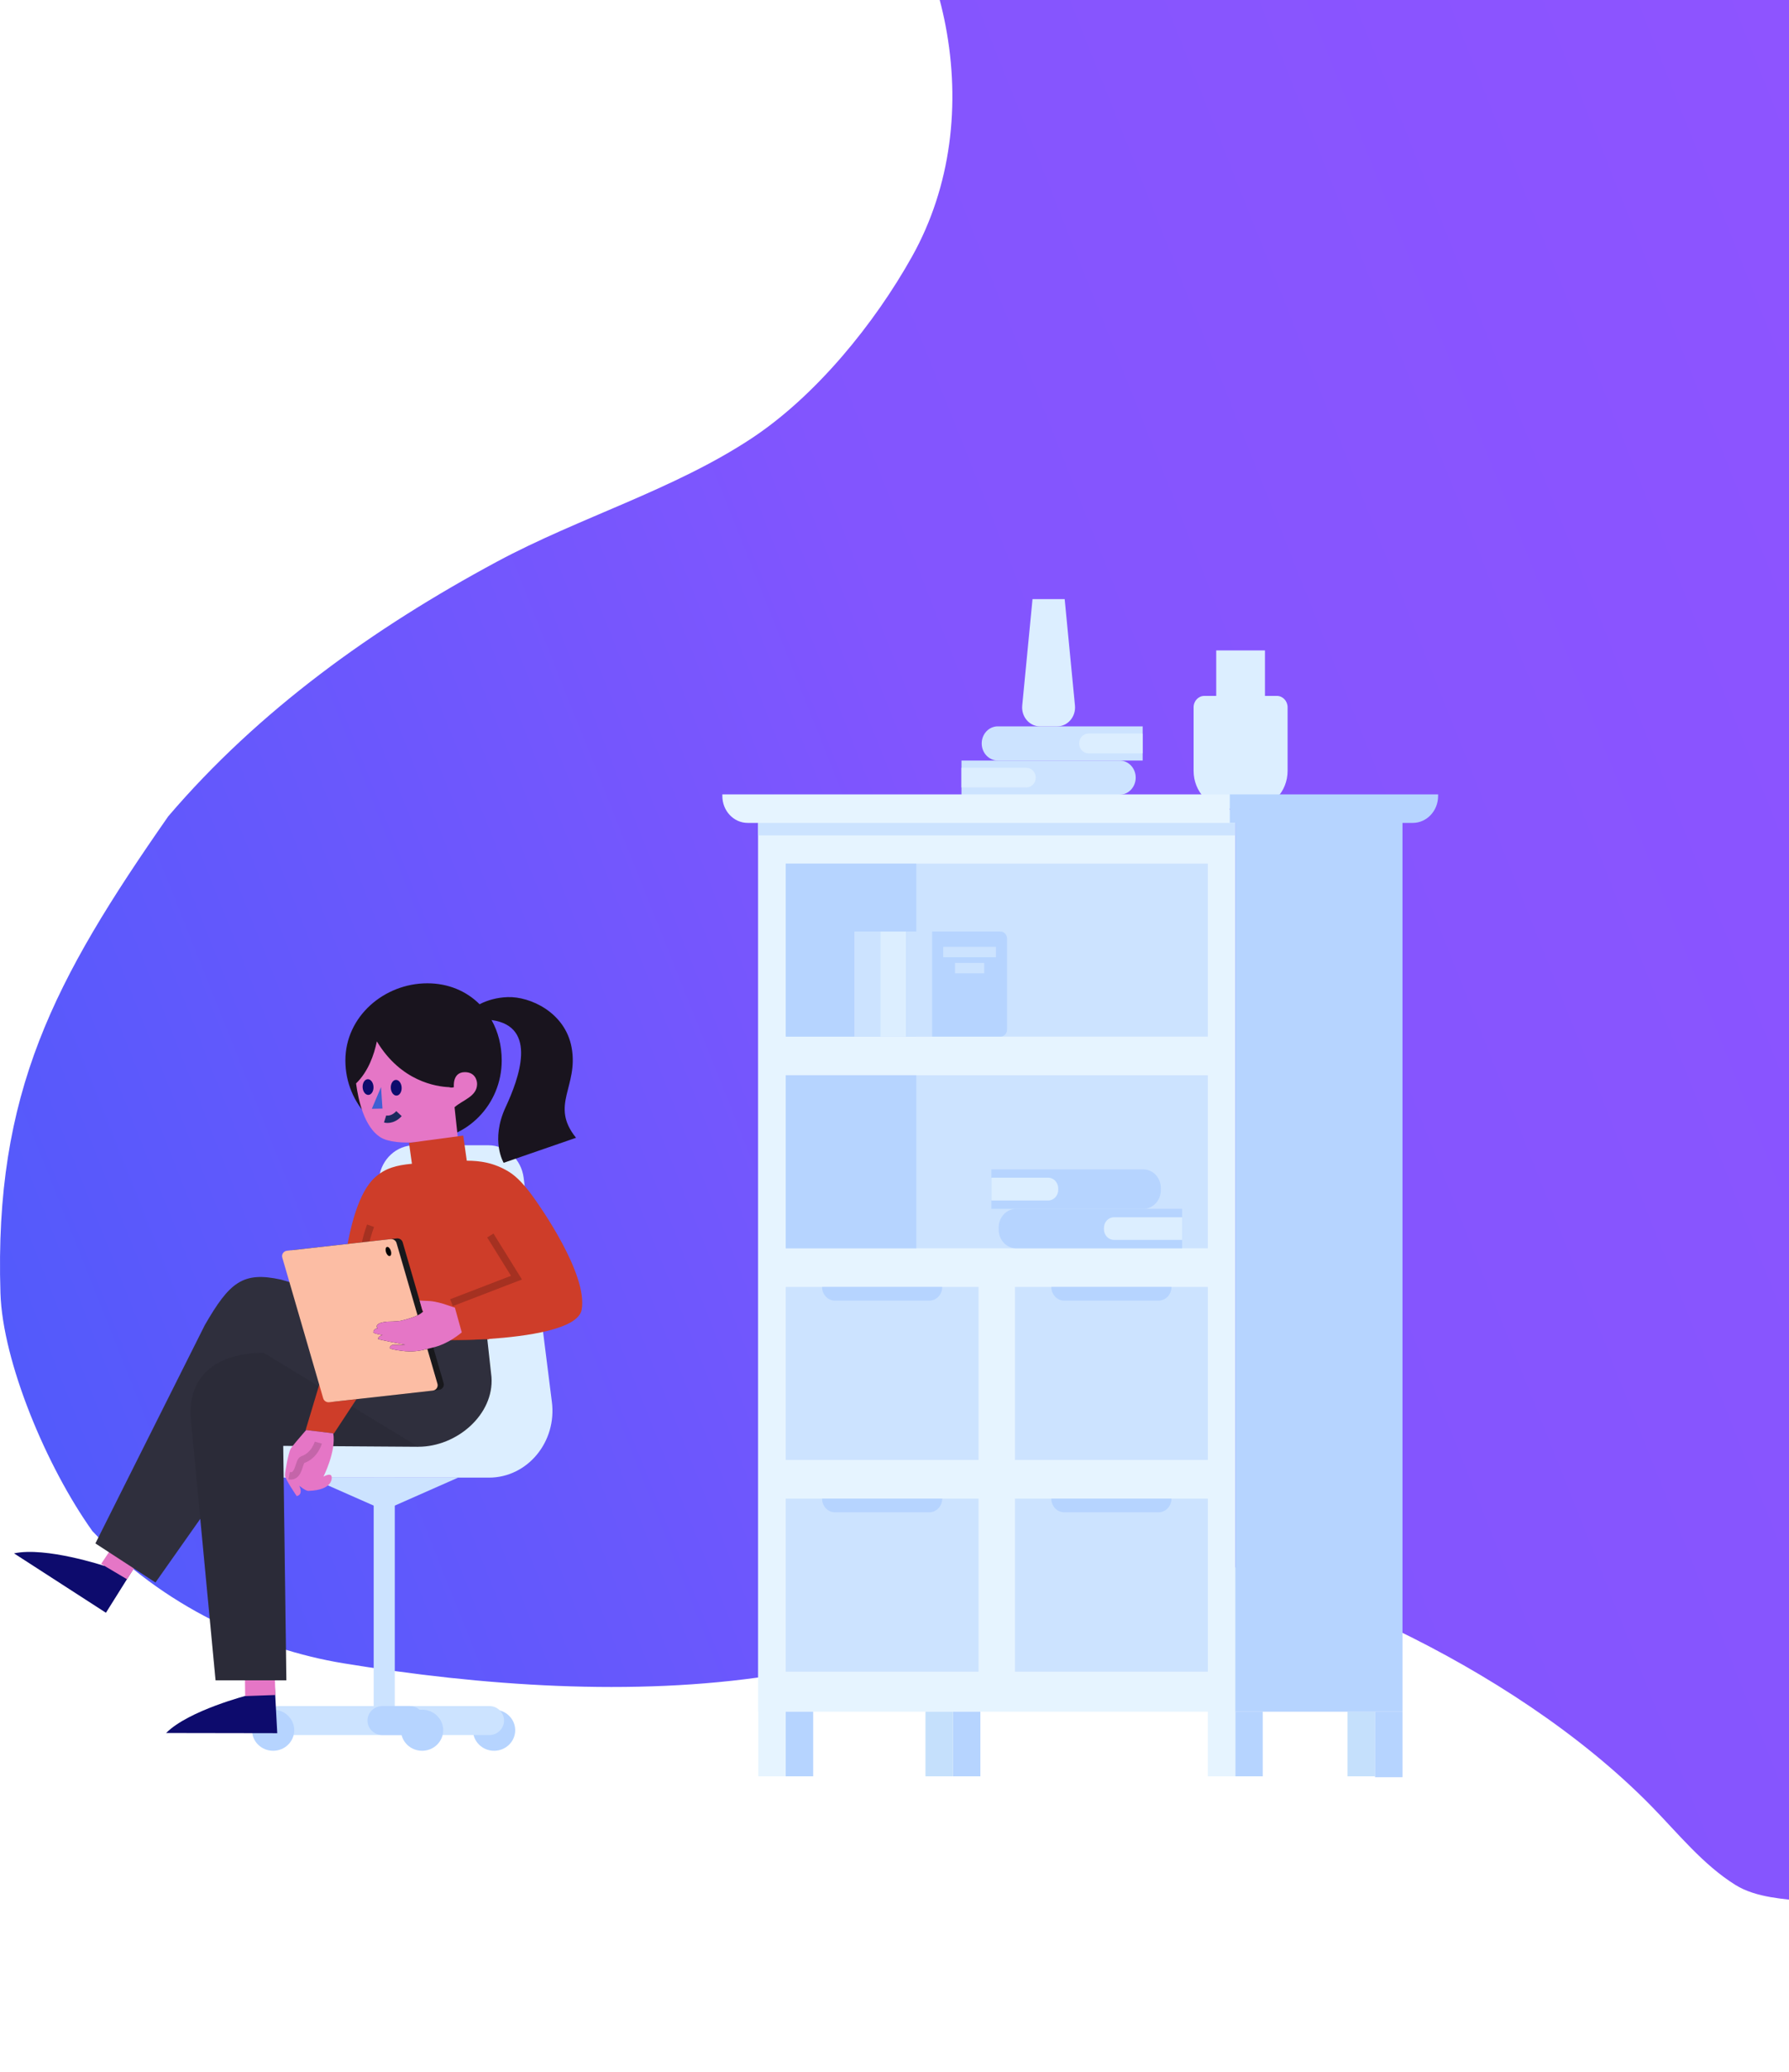<svg width="729" height="844" viewBox="0 0 729 844" fill="none" xmlns="http://www.w3.org/2000/svg">
<path d="M344.661 -64.821C326.301 -81.408 306.505 -100.542 282.493 -108H759V769.07C752.698 775.367 745.433 775.557 736.797 774.531C727.108 773.38 715.684 773.005 707.165 767.704C693.974 759.497 683.672 746.58 672.921 735.619C643.885 706.014 605.563 681.419 568.226 663.426C539.647 649.652 506.637 630.299 456.417 637.646C405 653.284 367.329 674.283 314.175 682.455C257.953 691.098 195.916 686.605 139.883 677.42C104.808 671.672 66.231 654.029 37.658 623.604C18.922 597.391 1.063 554.571 0.185 526.712C-2.391 444.966 21.992 399.226 68.573 332.46C105.426 289.337 151.951 255.922 202.563 228.731C236.061 210.734 274.457 199.543 306.233 178.554C332.583 161.149 356.422 131.706 371.646 104.483C387.661 75.845 391.427 42.371 385.309 10.444C379.842 -18.088 366.324 -45.249 344.661 -64.821Z" fill="url(#paint0_linear)"/>
<path fill-rule="evenodd" clip-rule="evenodd" d="M510.173 329.347H500.888C492.876 329.347 486.38 322.457 486.38 313.956V288.066C486.38 285.507 488.336 283.432 490.749 283.432H520.312C522.725 283.432 524.681 285.507 524.681 288.066V313.956C524.681 322.457 518.186 329.347 510.173 329.347Z" fill="#DCEEFF"/>
<path fill-rule="evenodd" clip-rule="evenodd" d="M495.601 306.389H515.46V264.902H495.601V306.389Z" fill="#DCEEFF"/>
<path fill-rule="evenodd" clip-rule="evenodd" d="M400.034 302.79C400.034 306.634 402.971 309.75 406.595 309.75H465.626V295.83H406.595C402.971 295.83 400.034 298.946 400.034 302.79Z" fill="#CCE3FF"/>
<path fill-rule="evenodd" clip-rule="evenodd" d="M439.737 302.79C439.737 305.016 441.437 306.82 443.535 306.82H465.467C465.555 306.82 465.626 306.745 465.626 306.652V298.928C465.626 298.836 465.555 298.761 465.467 298.761H443.535C441.437 298.761 439.737 300.565 439.737 302.79Z" fill="#DCEEFF"/>
<path fill-rule="evenodd" clip-rule="evenodd" d="M391.795 309.75V323.671H456.227C459.851 323.671 462.788 320.555 462.788 316.71C462.788 312.867 459.851 309.75 456.227 309.75H391.795Z" fill="#CCE3FF"/>
<path fill-rule="evenodd" clip-rule="evenodd" d="M391.795 312.72V320.701H418.287C420.365 320.701 422.049 318.915 422.049 316.711C422.049 314.506 420.365 312.72 418.287 312.72H391.795Z" fill="#DCEEFF"/>
<path fill-rule="evenodd" clip-rule="evenodd" d="M416.548 287.343L420.739 244.019H433.843L438.034 287.343C438.473 291.883 435.115 295.83 430.813 295.83H423.77C419.468 295.83 416.109 291.883 416.548 287.343Z" fill="#DCEEFF"/>
<path fill-rule="evenodd" clip-rule="evenodd" d="M308.98 697.14H503.366V329.892H308.98V697.14Z" fill="#E6F4FF"/>
<path fill-rule="evenodd" clip-rule="evenodd" d="M308.98 723.467H320.173V329.892H308.98V723.467Z" fill="#E6F4FF"/>
<path fill-rule="evenodd" clip-rule="evenodd" d="M320.173 723.467H331.365V697.14H320.173V723.467Z" fill="#B6D4FF"/>
<path fill-rule="evenodd" clip-rule="evenodd" d="M388.306 723.467H399.498V697.14H388.306V723.467Z" fill="#B6D4FF"/>
<path fill-rule="evenodd" clip-rule="evenodd" d="M503.367 723.467H514.558V697.14H503.367V723.467Z" fill="#B6D4FF"/>
<path fill-rule="evenodd" clip-rule="evenodd" d="M549.116 723.467H560.308V697.14H549.116V723.467Z" fill="#C5E0FC"/>
<path fill-rule="evenodd" clip-rule="evenodd" d="M492.175 723.467H503.366V329.892H492.175V723.467Z" fill="#E6F4FF"/>
<path fill-rule="evenodd" clip-rule="evenodd" d="M560.308 723.831H571.499V697.14H560.308V723.831Z" fill="#B6D4FF"/>
<path fill-rule="evenodd" clip-rule="evenodd" d="M377.114 723.467H388.306V697.14H377.114V723.467Z" fill="#C5E0FC"/>
<path fill-rule="evenodd" clip-rule="evenodd" d="M320.172 680.84H398.755V610.366H320.172V680.84Z" fill="#CCE3FF"/>
<path fill-rule="evenodd" clip-rule="evenodd" d="M413.593 680.841H492.177V610.366H413.593V680.841Z" fill="#CCE3FF"/>
<path fill-rule="evenodd" clip-rule="evenodd" d="M320.172 594.626H398.755V524.157H320.172V594.626Z" fill="#CCE3FF"/>
<path fill-rule="evenodd" clip-rule="evenodd" d="M413.593 594.626H492.177V524.157H413.593V594.626Z" fill="#CCE3FF"/>
<path fill-rule="evenodd" clip-rule="evenodd" d="M320.173 508.415H492.175V437.944H320.173V508.415Z" fill="#CCE3FF"/>
<path fill-rule="evenodd" clip-rule="evenodd" d="M320.173 508.415H373.383V437.944H320.173V508.415Z" fill="#B6D4FF"/>
<path fill-rule="evenodd" clip-rule="evenodd" d="M320.173 422.204H492.175V351.733H320.173V422.204Z" fill="#CCE3FF"/>
<path fill-rule="evenodd" clip-rule="evenodd" d="M320.173 422.204H373.383V351.733H320.173V422.204Z" fill="#B6D4FF"/>
<path fill-rule="evenodd" clip-rule="evenodd" d="M503.366 697.14H571.499V329.892H503.366V697.14Z" fill="#B6D4FF"/>
<path fill-rule="evenodd" clip-rule="evenodd" d="M501.136 335.159H304.685C298.977 335.159 294.349 330.25 294.349 324.194V323.535H501.136V335.159Z" fill="#E6F4FF"/>
<path fill-rule="evenodd" clip-rule="evenodd" d="M575.678 335.159H501.136V323.535H586.014V324.194C586.014 330.25 581.387 335.159 575.678 335.159Z" fill="#B6D4FF"/>
<path fill-rule="evenodd" clip-rule="evenodd" d="M308.98 340.244H503.366V335.159H308.98V340.244Z" fill="#CCE3FF"/>
<path fill-rule="evenodd" clip-rule="evenodd" d="M358.711 422.204H369.273V379.4H358.711V422.204Z" fill="#DCEEFF"/>
<path fill-rule="evenodd" clip-rule="evenodd" d="M348.148 422.204H358.711V379.4H348.148V422.204Z" fill="#CCE3FF"/>
<path fill-rule="evenodd" clip-rule="evenodd" d="M369.273 422.204H379.835V379.4H369.273V422.204Z" fill="#CCE3FF"/>
<path fill-rule="evenodd" clip-rule="evenodd" d="M407.664 422.203H379.835V379.4H407.664C409.151 379.4 410.356 380.678 410.356 382.255V419.348C410.356 420.925 409.151 422.203 407.664 422.203Z" fill="#B6D4FF"/>
<path fill-rule="evenodd" clip-rule="evenodd" d="M384.358 389.874H405.833V385.636H384.358V389.874Z" fill="#CCE3FF"/>
<path fill-rule="evenodd" clip-rule="evenodd" d="M389.143 396.413H401.048V392.175H389.143V396.413Z" fill="#CCE3FF"/>
<path fill-rule="evenodd" clip-rule="evenodd" d="M473.023 483.85V484.762C473.023 488.948 469.823 492.342 465.877 492.342H403.966V476.27H465.877C469.823 476.27 473.023 479.663 473.023 483.85Z" fill="#B6D4FF"/>
<path fill-rule="evenodd" clip-rule="evenodd" d="M431.222 484.042V484.57C431.222 486.994 429.37 488.959 427.085 488.959H404.052C404.005 488.959 403.966 488.918 403.966 488.867V479.745C403.966 479.694 404.005 479.653 404.052 479.653H427.085C429.37 479.653 431.222 481.618 431.222 484.042Z" fill="#DCEEFF"/>
<path fill-rule="evenodd" clip-rule="evenodd" d="M481.697 492.342V508.415H414.099C410.153 508.415 406.954 505.021 406.954 500.835V499.923C406.954 495.737 410.153 492.342 414.099 492.342H481.697Z" fill="#B6D4FF"/>
<path fill-rule="evenodd" clip-rule="evenodd" d="M481.697 495.771V504.987H453.942C451.679 504.987 449.844 503.041 449.844 500.64V500.118C449.844 497.717 451.679 495.771 453.942 495.771H481.697Z" fill="#DCEEFF"/>
<path fill-rule="evenodd" clip-rule="evenodd" d="M378.695 615.934H340.233C337.333 615.934 334.984 613.441 334.984 610.366H383.944C383.944 613.441 381.594 615.934 378.695 615.934Z" fill="#B6D4FF"/>
<path fill-rule="evenodd" clip-rule="evenodd" d="M472.116 615.934H433.653C430.755 615.934 428.405 613.441 428.405 610.366H477.365C477.365 613.441 475.015 615.934 472.116 615.934Z" fill="#B6D4FF"/>
<path fill-rule="evenodd" clip-rule="evenodd" d="M472.116 529.725H433.653C430.755 529.725 428.405 527.232 428.405 524.157H477.365C477.365 527.232 475.015 529.725 472.116 529.725Z" fill="#B6D4FF"/>
<path fill-rule="evenodd" clip-rule="evenodd" d="M378.695 529.725H340.233C337.333 529.725 334.984 527.232 334.984 524.157H383.944C383.944 527.232 381.594 529.725 378.695 529.725Z" fill="#B6D4FF"/>
<path fill-rule="evenodd" clip-rule="evenodd" d="M84.482 587.77V588.642C84.482 595.919 90.302 601.813 97.475 601.813H199.252C214.951 601.813 227.032 587.203 224.866 570.833L213.375 479.62C212.38 472.065 206.249 466.444 199.003 466.444H168.839C161.598 466.444 155.467 472.065 154.466 479.62L142.976 570.833C142.888 571.484 142.826 572.136 142.789 572.782L142.727 572.771C142.727 572.771 140.602 587.77 120.846 587.77H84.482Z" fill="#DCEEFF"/>
<path fill-rule="evenodd" clip-rule="evenodd" d="M192.741 704.693C192.741 709.315 196.592 713.061 201.341 713.061C206.091 713.061 209.941 709.315 209.941 704.693C209.941 700.072 206.091 696.325 201.341 696.325C196.592 696.325 192.741 700.072 192.741 704.693Z" fill="#B6D4FF"/>
<path fill-rule="evenodd" clip-rule="evenodd" d="M113.721 706.662H199.42C202.702 706.662 205.388 704.004 205.388 700.755C205.388 697.507 202.702 694.848 199.42 694.848H113.721C110.439 694.848 107.753 697.507 107.753 700.755C107.753 704.004 110.439 706.662 113.721 706.662Z" fill="#CCE3FF"/>
<path fill-rule="evenodd" clip-rule="evenodd" d="M160.871 703.709H152.271V601.813H160.871V703.709Z" fill="#CCE3FF"/>
<path fill-rule="evenodd" clip-rule="evenodd" d="M126.471 601.813L156.571 615.104L186.671 601.813H126.471Z" fill="#CCE3FF"/>
<path fill-rule="evenodd" clip-rule="evenodd" d="M155.764 706.662H166.988C170.301 706.662 173.012 704.004 173.012 700.755C173.012 697.507 170.301 694.848 166.988 694.848H155.764C152.452 694.848 149.741 697.507 149.741 700.755C149.741 704.004 152.452 706.662 155.764 706.662Z" fill="#B6D4FF"/>
<path fill-rule="evenodd" clip-rule="evenodd" d="M163.4 704.693C163.4 709.315 167.25 713.061 172 713.061C176.75 713.061 180.6 709.315 180.6 704.693C180.6 700.072 176.75 696.325 172 696.325C167.25 696.325 163.4 700.072 163.4 704.693Z" fill="#B6D4FF"/>
<path fill-rule="evenodd" clip-rule="evenodd" d="M102.694 704.693C102.694 709.315 106.545 713.061 111.294 713.061C116.044 713.061 119.894 709.315 119.894 704.693C119.894 700.072 116.044 696.325 111.294 696.325C106.545 696.325 102.694 700.072 102.694 704.693Z" fill="#B6D4FF"/>
<path d="M200.302 415.448C219.377 418.038 211.385 439.416 206.024 450.958C199.731 464.507 205.243 473.591 205.243 473.591L234.729 463.404C223.907 450.012 235.859 442.554 232.917 426.587C230.277 412.264 215.952 405.802 206.901 406.107C202.383 406.259 198.685 407.391 195.758 408.843C195.647 408.898 195.541 408.957 195.439 409.019C190.092 403.676 182.691 400.483 174.136 400.483C156.544 400.483 140.738 413.989 140.738 431.922C140.738 449.855 154.999 464.393 172.592 464.393C190.184 464.393 204.445 449.855 204.445 431.922C204.445 425.793 202.96 420.181 200.302 415.448Z" fill="#19141E"/>
<path fill-rule="evenodd" clip-rule="evenodd" d="M169.48 465.25C169.48 465.25 176.021 465.438 178.809 463.956L169.827 469.443L169.48 465.25Z" fill="#CF3E83"/>
<path d="M145.094 441.26C146.075 448.645 148.619 459.052 154.902 463.117C158.235 465.273 164.306 465.539 169.481 465.248L170.665 479.548L187.551 472.785C187.551 472.785 185.927 457.003 185.224 450.953C188.618 447.96 194.401 446.572 194.411 441.487C194.411 439.725 193.354 436.678 189.448 436.668C184.207 436.663 184.956 442.777 184.956 442.777C184.307 443.022 183.656 443.008 183.006 442.783C177.817 442.573 163.383 440.458 153.569 424.141C152.424 429.634 150.043 436.48 145.094 441.26Z" fill="#E576C6"/>
<path fill-rule="evenodd" clip-rule="evenodd" d="M155.26 442.764L151.516 451.595L155.859 451.51L155.26 442.764Z" fill="#405FD3"/>
<path fill-rule="evenodd" clip-rule="evenodd" d="M159.246 443.147C159.339 444.911 160.405 446.285 161.627 446.217C162.849 446.148 163.765 444.663 163.671 442.899C163.577 441.134 162.512 439.76 161.289 439.828C160.067 439.897 159.152 441.383 159.246 443.147Z" fill="#0D0B6D"/>
<path fill-rule="evenodd" clip-rule="evenodd" d="M147.768 442.865C147.862 444.629 148.928 446.003 150.15 445.935C151.372 445.867 152.287 444.381 152.194 442.617C152.101 440.853 151.035 439.478 149.813 439.546C148.59 439.615 147.675 441.101 147.768 442.865Z" fill="#0D0B6D"/>
<path d="M156.925 455.74C156.925 455.74 159.755 456.629 162.591 453.561" stroke="#1C295E" stroke-width="3"/>
<path opacity="0.403" fill-rule="evenodd" clip-rule="evenodd" d="M169.491 465.25C169.491 465.25 176.032 465.438 178.82 463.956L169.838 469.443L169.491 465.25Z" fill="black"/>
<path fill-rule="evenodd" clip-rule="evenodd" d="M42.472 637.763L47.688 627.775L60.24 629.615L43.166 656.849L5.716 632.664C18.606 629.866 42.472 637.763 42.472 637.763ZM101.118 690.41L99.812 679.32L111.283 674.138L112.978 705.899L67.693 705.823C76.825 696.606 101.118 690.41 101.118 690.41Z" fill="#0D0B6D"/>
<path fill-rule="evenodd" clip-rule="evenodd" d="M46.366 629.191L59.088 631.776L51.763 643.211L41.215 636.955L46.366 629.191ZM99.799 681.582L111.832 676.929L112.202 690.349L99.902 690.788L99.799 681.582Z" fill="#E576C6"/>
<path d="M81.615 618.599L87.843 684.375H116.688L115.408 588.872L170.465 589.241C186.172 589.241 201.364 576.115 200.274 560.861L198.562 545.33L114.481 521.16C98.916 517.735 93.519 522.26 83.428 539.739L38.872 628.61L63.348 644.526L81.615 618.599Z" fill="#2F2F3D"/>
<path opacity="0.15" fill-rule="evenodd" clip-rule="evenodd" d="M107.457 550.986L170.465 589.241L115.408 588.872L116.688 684.375H87.843L77.954 579.927C75.514 560.923 87.737 550.986 107.457 550.986Z" fill="#18181C"/>
<path fill-rule="evenodd" clip-rule="evenodd" d="M195.775 545.544L199.271 545.494C199.271 545.494 199.266 545.441 199.262 545.328C198.058 545.411 196.893 545.48 195.775 545.544Z" fill="#C83820"/>
<path d="M124.547 582.404L136.087 583.811L154.673 555.526L155.351 546.125L183.665 545.716L195.75 545.544H195.776C196.894 545.48 198.058 545.411 199.261 545.327C214.483 544.294 235.573 541.414 237.02 533.439C239.646 518.996 219.785 490.968 217.438 487.719C217.291 487.518 217.215 487.409 217.215 487.409C213.887 482.782 210.537 479.184 207.411 477.269C201.33 473.543 195.629 472.725 190.211 472.74L188.76 462.506L166.657 465.474L167.861 473.981C161.371 474.586 156.955 475.821 152.822 479.513C139.552 491.367 138.576 535.763 138.576 535.763L124.547 582.404Z" fill="#CE3D29"/>
<path fill-rule="evenodd" clip-rule="evenodd" d="M183.665 545.716V545.913C183.665 545.913 188.734 545.923 195.75 545.544L183.665 545.716Z" fill="#C83820"/>
<path opacity="0.201" d="M155.757 546.011C154.135 525.955 142.901 521.714 150.996 499.222" stroke="black" stroke-width="3"/>
<path fill-rule="evenodd" clip-rule="evenodd" d="M136.647 570.822L178.857 566.088C180.239 565.933 181.15 564.611 180.771 563.308L164.093 505.972C163.791 504.936 162.762 504.265 161.662 504.388L119.453 509.122C118.071 509.277 117.16 510.6 117.539 511.902L134.217 569.238C134.518 570.275 135.548 570.945 136.647 570.822Z" fill="#18181C"/>
<path d="M174.129 549.396C174.049 549.417 173.968 549.438 173.885 549.461C170.953 550.239 167.955 550.711 163.786 550.176C161.105 549.835 158.799 549.389 158.825 548.972C158.899 547.92 160.201 547.685 160.201 547.685L162.705 547.802L165.114 547.664C165.114 547.664 154.046 545.627 154.046 545.311C154.081 544.2 155.897 543.75 155.897 543.75C155.897 543.75 152.091 543.16 152.135 542.571C152.239 541.073 153.938 540.96 153.938 540.96C153.938 540.96 153.466 540.564 153.514 540.198C153.7 538.72 156.408 538.476 157.697 538.296C157.697 538.296 162.082 538.237 163.388 537.921C166.824 537.086 168.868 536.341 170.151 535.718L161.58 506.254C161.279 505.217 160.249 504.547 159.15 504.67L116.94 509.405C115.558 509.559 114.647 510.882 115.027 512.184L131.704 569.52C132.006 570.557 133.035 571.227 134.134 571.104L176.344 566.37C177.726 566.215 178.637 564.892 178.258 563.59L174.129 549.396Z" fill="#FCBDA4"/>
<path fill-rule="evenodd" clip-rule="evenodd" d="M154.046 545.311C154.081 544.2 155.897 543.75 155.897 543.75C155.897 543.75 152.092 543.16 152.135 542.571C152.239 541.073 153.938 540.959 153.938 540.959C153.938 540.959 153.467 540.564 153.514 540.197C153.686 538.829 156.021 538.519 157.389 538.337C157.498 538.322 157.601 538.309 157.697 538.295C157.697 538.295 162.082 538.237 163.388 537.921C169.902 536.338 171.416 535.076 172.216 534.365C172.24 534.343 172.264 534.322 172.287 534.301C172.353 534.242 172.414 534.188 172.476 534.138C172.431 534.09 172.38 534.011 172.326 533.929C172.251 533.812 172.172 533.689 172.098 533.637L170.985 529.668C171.8 529.754 172.597 529.781 173.386 529.807C174.494 529.845 175.587 529.881 176.696 530.08C179.72 530.623 181.51 531.305 181.51 531.305L185.368 532.589L188.166 542.664C187.107 543.581 184.568 545.391 182.846 546.304C179.522 548.066 178.057 548.424 175.81 548.974C175.433 549.067 175.033 549.165 174.599 549.276C174.549 549.288 174.5 549.301 174.45 549.313C174.267 549.36 174.079 549.408 173.885 549.461C170.953 550.239 167.956 550.71 163.787 550.176C161.105 549.835 158.8 549.389 158.825 548.972C158.899 547.92 160.201 547.685 160.201 547.685L162.705 547.802L165.114 547.663C165.114 547.663 154.046 545.626 154.046 545.311ZM118.394 590.142C118.865 589.242 122.095 585.466 124.748 582.428L135.793 583.775C137.058 591.034 131.803 601.407 131.803 601.407C131.803 601.407 134.536 599.785 135.08 601.203C135.322 601.836 135.871 606.88 125.632 607.219C124.545 607.256 121.93 605.104 121.93 605.104C121.93 605.104 123.836 608.647 120.917 609.343C120.917 609.343 116.211 602.482 116.139 600.956C116.068 599.429 117.578 591.703 118.394 590.142Z" fill="#E576C6"/>
<path opacity="0.148" d="M129.712 587.563C129.712 587.563 128.276 592.844 123.345 594.49C121.62 595.065 122.051 601.858 117.825 601.046" stroke="black" stroke-width="3"/>
<path fill-rule="evenodd" clip-rule="evenodd" d="M157.291 510.012C157.624 511.028 158.333 511.715 158.876 511.547C159.419 511.379 159.589 510.419 159.257 509.403C158.924 508.387 158.215 507.699 157.672 507.867C157.129 508.035 156.959 508.995 157.291 510.012Z" fill="#020101"/>
<path opacity="0.2" d="M199.809 503.199L210.463 520.364L183.973 530.563" stroke="black" stroke-width="3"/>
<defs>
<linearGradient id="paint0_linear" x1="759" y1="-108" x2="-537.768" y2="408.925" gradientUnits="userSpaceOnUse">
<stop stop-color="#9054FF"/>
<stop offset="0.359" stop-color="#8255FE"/>
<stop offset="1" stop-color="#235FF8"/>
</linearGradient>
</defs>
</svg>

